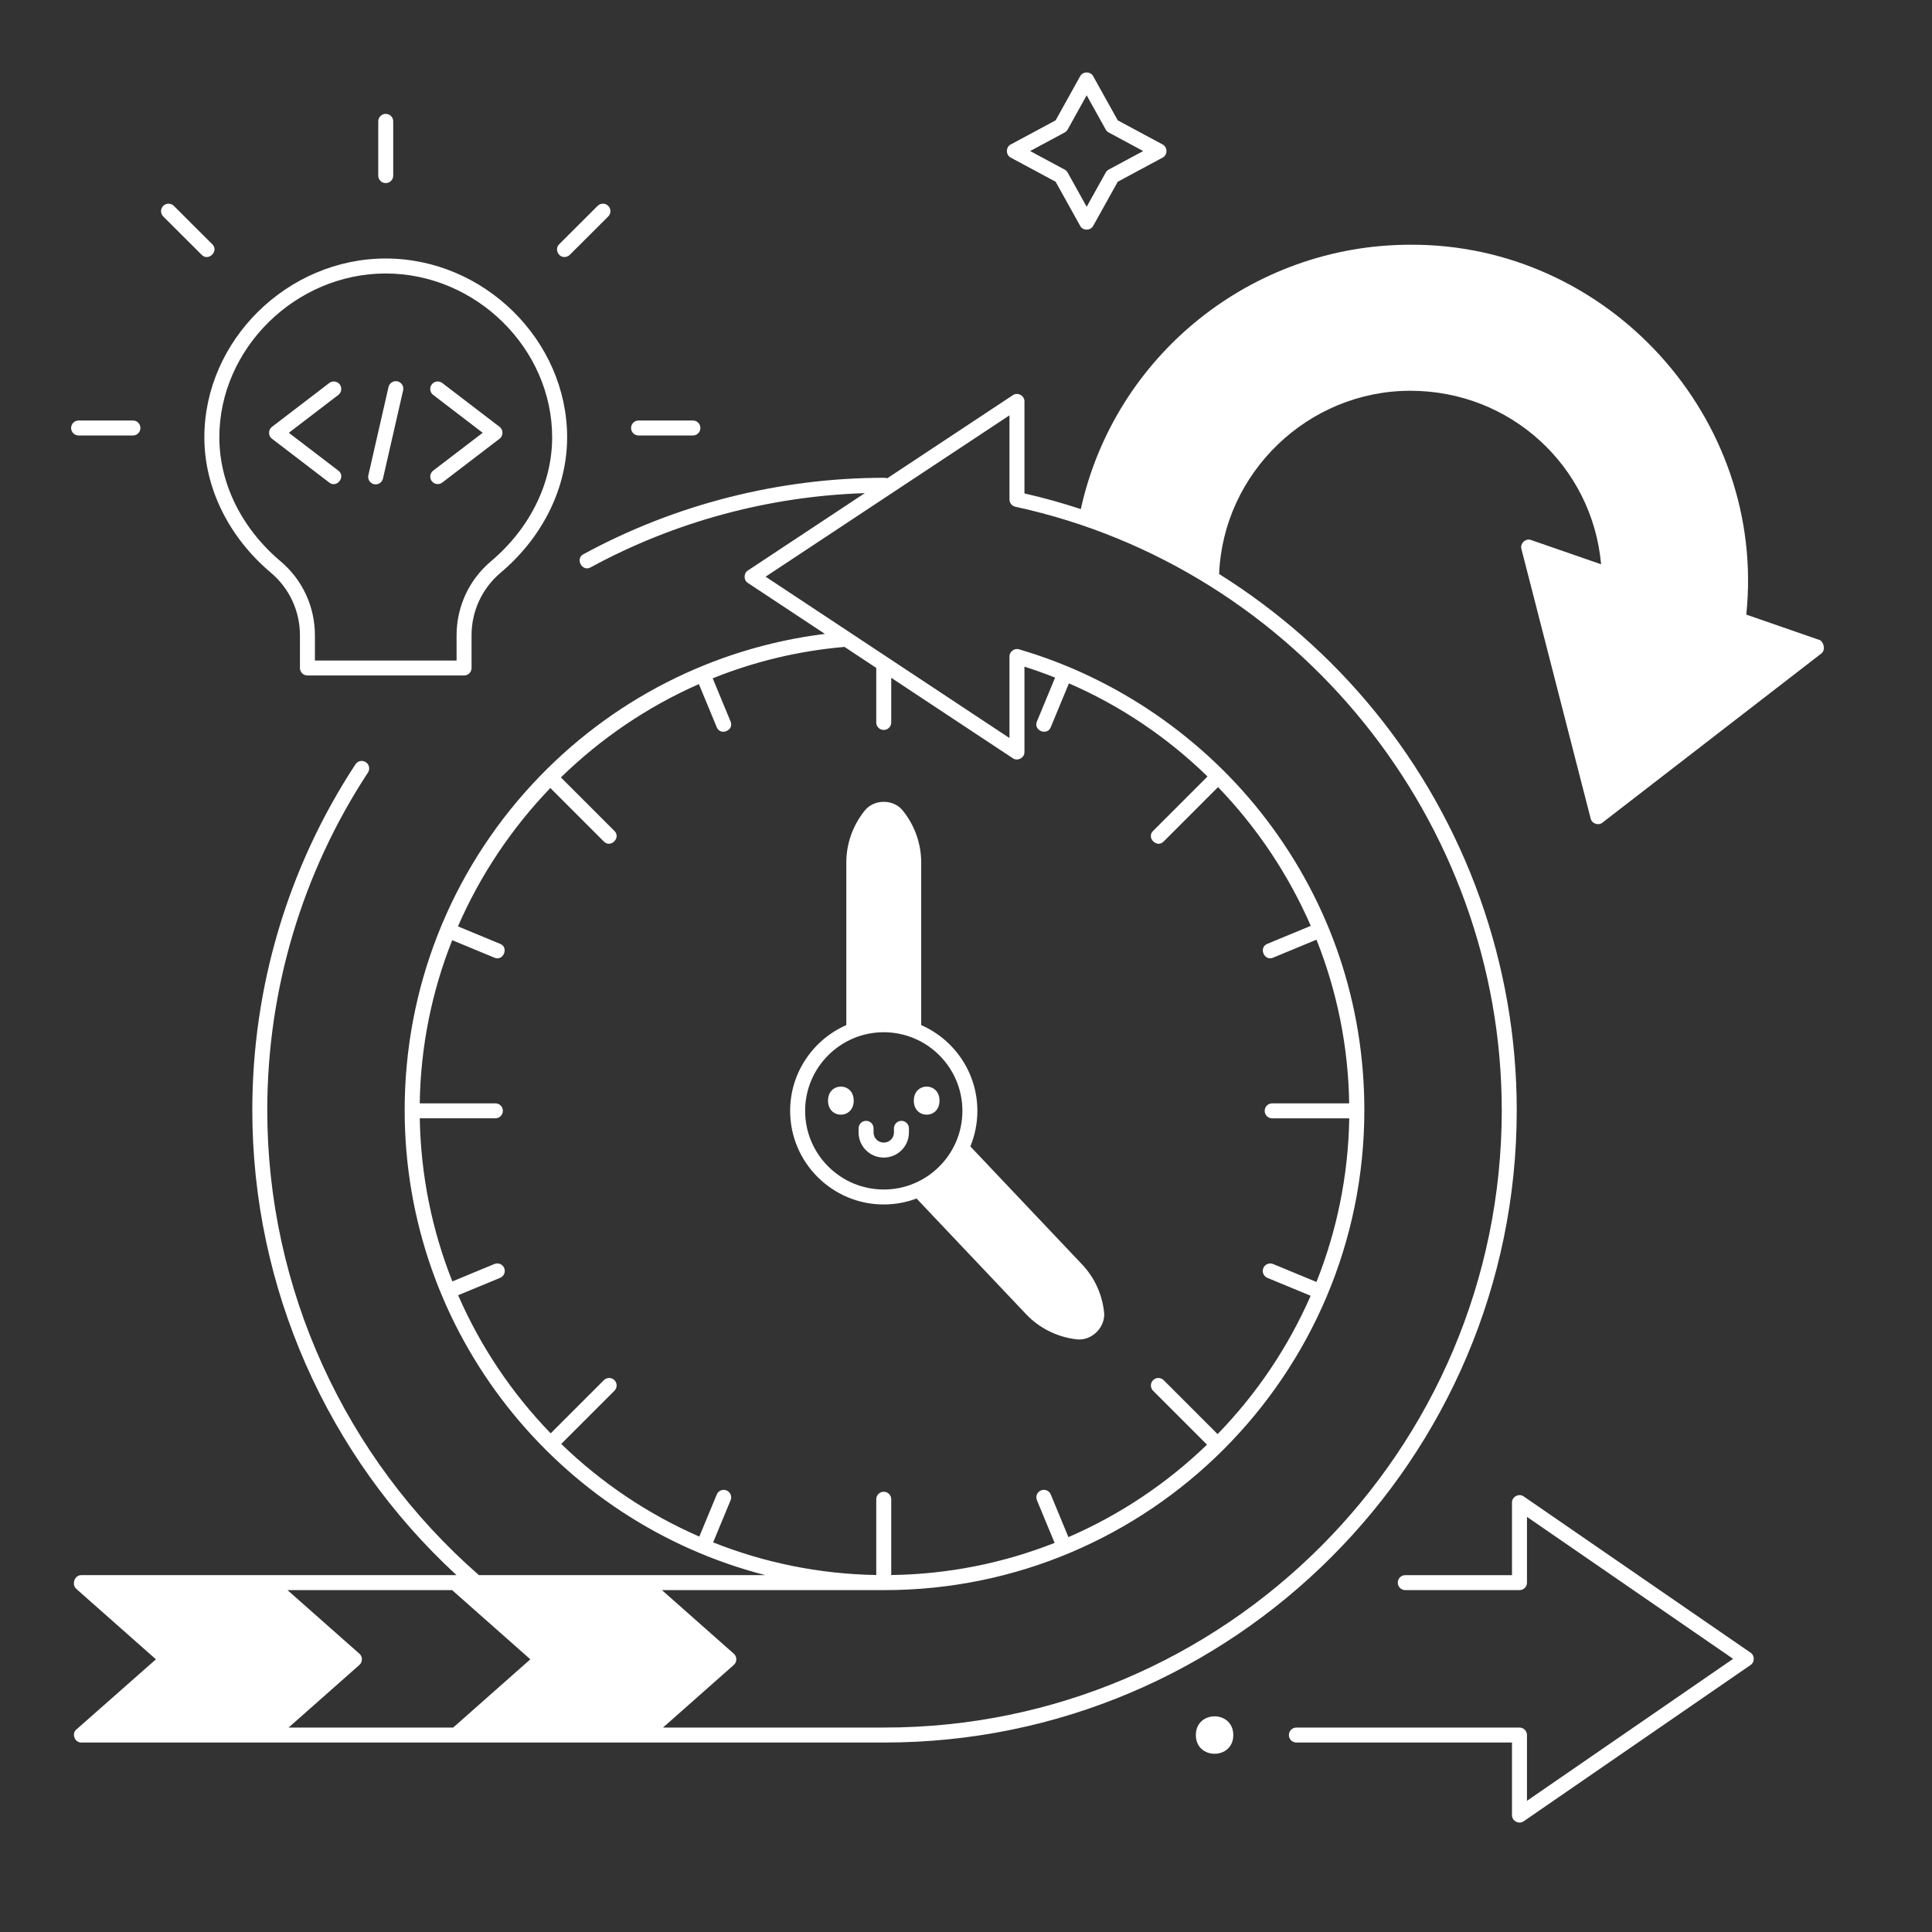 <?xml version="1.0" encoding="UTF-8"?>
<svg width="752pt" height="752pt" version="1.1" viewBox="120 120 522 522" xmlns="http://www.w3.org/2000/svg">
 <rect x="120" y="120" width="522" height="522" fill="#333333" stroke="none"/>
 <defs>
  <clipPath id="d">
   <path d="m139.21 233h18.789v5h-18.789z"/>
  </clipPath>
  <clipPath id="c">
   <path d="m392 139.21h44v43.789h-44z"/>
  </clipPath>
  <clipPath id="b">
   <path d="m468 523h126v89.793h-126z"/>
  </clipPath>
  <clipPath id="a">
   <path d="m139.21 186h473.58v405h-473.58z"/>
  </clipPath>
 </defs>
 <path d="m193.2 274.75c4.981 4.199 7.84 10.355 7.84 16.887v8.848c0 1.117 0.906 2.023 2.023 2.023h42.32c1.117 0 2.023-0.906 2.023-2.023v-8.844c0-6.531 2.859-12.688 7.84-16.887 11.43-9.637 17.984-22.977 17.984-36.594 0-26.191-22.441-48.316-49.008-48.316-26.562 0-49.008 22.125-49.008 48.316 0 13.613 6.555 26.953 17.984 36.59zm31.023-80.859c24.371 0 44.961 20.273 44.961 44.27 0 12.422-6.031 24.633-16.547 33.5-5.894 4.973-9.277 12.254-9.277 19.98v6.824l-38.273-0.004v-6.824c0-7.727-3.383-15.008-9.277-19.98-10.516-8.867-16.547-21.078-16.547-33.5 0-23.996 20.59-44.266 44.961-44.266z" fill="#fff"/>
 <path d="m193.48 238.54 15.477 11.84c2.055 1.625 4.57-1.648 2.461-3.215l-13.379-10.23 13.375-10.234c0.887-0.68 1.055-1.949 0.379-2.836-0.68-0.887-1.949-1.055-2.836-0.379l-15.477 11.844c-1.047 0.758-1.047 2.453 0 3.211z" fill="#fff"/>
 <path d="m236.66 250c0.684 0.891 1.957 1.051 2.836 0.379l15.477-11.84c1.047-0.758 1.047-2.457 0-3.215l-15.477-11.84c-0.887-0.68-2.156-0.512-2.836 0.379-0.68 0.887-0.512 2.156 0.379 2.836l13.375 10.234-13.379 10.227c-0.887 0.684-1.055 1.953-0.375 2.84z" fill="#fff"/>
 <path d="m221.05 250.82c1.062 0.25 2.18-0.426 2.426-1.523l5.445-23.836c0.25-1.09-0.434-2.176-1.523-2.426-1.09-0.246-2.176 0.434-2.426 1.523l-5.445 23.836c-0.25 1.09 0.434 2.176 1.523 2.426z" fill="#fff"/>
 <path d="m224.22 169.47c1.117 0 2.023-0.906 2.023-2.023v-14.656c0-1.117-0.906-2.023-2.023-2.023-1.117 0-2.023 0.906-2.023 2.023v14.656c0 1.117 0.906 2.023 2.023 2.023z" fill="#fff"/>
 <path d="m174.49 188.85c1.832 1.883 4.742-1.035 2.859-2.863l-10.383-10.367c-0.793-0.789-2.07-0.789-2.863 0.004-0.789 0.793-0.789 2.07 0.004 2.863z" fill="#fff"/>
 <g clip-path="url(#d)">
  <path d="m155.92 237.66c1.117 0 2.023-0.906 2.023-2.023 0-1.117-0.906-2.023-2.023-2.023h-14.684c-1.117 0-2.023 0.906-2.023 2.023 0 1.117 0.906 2.023 2.023 2.023z" fill="#fff"/>
 </g>
 <path d="m292.53 237.66h14.684c1.117 0 2.023-0.906 2.023-2.023 0-1.117-0.906-2.023-2.023-2.023h-14.684c-1.117 0-2.023 0.906-2.023 2.023 0 1.117 0.906 2.023 2.023 2.023z" fill="#fff"/>
 <path d="m272.52 189.44c0.516 0 1.035-0.199 1.43-0.59l10.383-10.363c0.793-0.789 0.793-2.07 0.004-2.863-0.789-0.789-2.07-0.793-2.863-0.004l-10.383 10.363c-1.293 1.203-0.301 3.519 1.43 3.457z" fill="#fff"/>
 <g clip-path="url(#c)">
  <path d="m393.1 162.59 12.117 6.516 6.621 11.906c0.707 1.367 2.832 1.367 3.535 0l6.625-11.906 12.113-6.516c1.398-0.695 1.398-2.867 0-3.562l-12.113-6.516-6.625-11.906c-0.707-1.367-2.832-1.367-3.535 0l-6.621 11.906-12.117 6.516c-1.398 0.695-1.398 2.867 0 3.562zm14.555-6.797c0.34-0.184 0.621-0.461 0.809-0.797l5.141-9.246 5.144 9.246c0.188 0.336 0.469 0.613 0.809 0.797l9.32 5.016-9.32 5.012c-0.34 0.184-0.621 0.461-0.809 0.797l-5.144 9.246-5.141-9.246c-0.188-0.336-0.469-0.613-0.809-0.797l-9.324-5.012z" fill="#fff"/>
 </g>
 <path d="m453.22 588.79c0 6.742-10.117 6.742-10.117 0 0-6.746 10.117-6.746 10.117 0" fill="#fff"/>
 <g clip-path="url(#b)">
  <path d="m592.98 566.53-61.289-42.211c-1.273-0.938-3.223 0.086-3.172 1.668v19.598h-28.836c-1.117 0-2.023 0.906-2.023 2.023 0 1.117 0.906 2.023 2.023 2.023h30.859c1.117 0 2.023-0.906 2.023-2.023v-17.77l55.699 38.359-55.699 38.359v-17.77c0-1.117-0.906-2.023-2.023-2.023h-60.281c-1.117 0-2.023 0.906-2.023 2.023 0 1.117 0.906 2.023 2.023 2.023h58.258v19.598c-0.051 1.582 1.898 2.606 3.172 1.668l61.289-42.211c1.152-0.75 1.152-2.586 0-3.336z" fill="#fff"/>
 </g>
 <g clip-path="url(#a)">
  <path d="m611.68 292.94-19.855-6.883c5.516-53.066-37.332-100.22-90.762-99.934-42.844 0-79.906 29.91-89.043 71.426-5-1.645-10.078-3.062-15.227-4.231v-24.855c0.051-1.562-1.863-2.59-3.141-1.688l-33.941 22.457c-0.227-0.09-0.473-0.141-0.734-0.141-28.379 0-56.504 7.137-81.332 20.645-2.332 1.223-0.336 4.848 1.934 3.555 22.684-12.34 48.188-19.219 74.078-20.051l-31.586 20.895c-1.195 0.742-1.195 2.633 0 3.375l20.801 13.762c-30.215 3.746-58.074 17.992-78.953 40.5-22.305 24.043-34.586 55.359-34.586 88.18 0 60.395 41.492 111.28 97.461 125.63h-77.395c-36.348-31.762-57.188-77.508-57.188-125.63 0-32.527 9.406-64.074 27.207-91.223 0.613-0.934 0.352-2.188-0.582-2.801-0.938-0.613-2.188-0.352-2.801 0.582-18.23 27.812-27.867 60.125-27.867 93.441 0 47.777 20.047 93.262 55.176 125.63h-101.35c-1.895-0.043-2.727 2.57-1.34 3.754l21.473 18.988-21.469 18.941c-1.422 1.168-0.441 3.652 1.395 3.543h216.93c94.188 0 170.82-76.648 170.82-170.86 0-39.203-13.668-77.531-38.48-107.91-11.922-14.602-26.145-27.062-41.934-36.949 1.109-27.398 24.055-49.508 51.68-49.508 27.059 0 49.145 20.363 51.527 46.879l-18.906-6.551c-1.461-0.559-3.059 0.914-2.625 2.414l18.707 72.836c0.312 1.375 2.102 1.992 3.195 1.098l59.285-45.805c1.199-1.32 0.129-3.269-0.57-3.512zm-299 243.79 4.719-11.395c0.43-1.031-0.062-2.215-1.094-2.644-1.031-0.43-2.215 0.062-2.644 1.094l-4.715 11.379c-13.926-6.074-26.543-14.598-37.305-25.031l14.371-14.371c0.789-0.789 0.789-2.07 0-2.859-0.789-0.789-2.07-0.789-2.859 0l-14.367 14.367c-10.422-10.77-18.938-23.387-25.004-37.316l11.352-4.703c1.031-0.43 1.523-1.613 1.094-2.644-0.43-1.031-1.609-1.523-2.644-1.094l-11.363 4.707c-5.438-13.68-8.535-28.535-8.805-44.07h20.43c1.117 0 2.023-0.906 2.023-2.023s-0.906-2.023-2.023-2.023l-20.438 0.008c0.227-15.469 3.312-30.344 8.773-44.086l11.398 4.723c2.391 1.047 4-2.766 1.547-3.738l-11.391-4.719c6.051-13.902 14.547-26.559 24.957-37.383l14.453 14.453c1.828 1.883 4.746-1.031 2.859-2.859l-14.457-14.457c10.746-10.484 23.352-19.082 37.281-25.211l4.824 11.648c0.984 2.449 4.773 0.855 3.738-1.547l-4.832-11.668c11.172-4.488 23.133-7.418 35.625-8.48l8.57 5.672v14.742c0 1.117 0.906 2.023 2.023 2.023 1.117 0 2.023-0.906 2.023-2.023v-12.066l32.852 21.734c1.273 0.902 3.191-0.125 3.141-1.688v-23.059c2.812 0.887 5.566 1.887 8.281 2.961l-4.91 11.852c-1.035 2.406 2.754 3.996 3.738 1.547l4.906-11.848c14.07 6.106 26.707 14.703 37.449 25.16l-14.707 14.711c-1.883 1.828 1.031 4.746 2.859 2.859l14.695-14.699c10.488 10.879 19 23.586 25.051 37.488l-11.73 4.859c-2.453 0.973-0.84 4.785 1.547 3.738l11.73-4.859c5.508 13.852 8.602 28.793 8.828 44.223h-20.805c-1.117 0-2.023 0.906-2.023 2.023 0 1.117 0.906 2.023 2.023 2.023h20.828c-0.27 15.586-3.387 30.492-8.863 44.211l-11.707-4.848c-1.035-0.43-2.215 0.062-2.644 1.094-0.43 1.031 0.062 2.215 1.094 2.644l11.688 4.84c-6.102 13.957-14.664 26.602-25.141 37.375l-14.57-14.57c-0.789-0.789-2.07-0.789-2.859 0s-0.789 2.07 0 2.859l14.566 14.566c-10.805 10.426-23.469 18.938-37.441 24.98l-4.773-11.527c-0.43-1.031-1.609-1.523-2.644-1.094-1.031 0.426-1.523 1.609-1.094 2.644l4.777 11.535c-13.707 5.41-28.586 8.465-44.141 8.688v-20.484c0-1.117-0.906-2.023-2.023-2.023-1.117 0-2.023 0.906-2.023 2.023v20.48c-15.531-0.273-30.391-3.375-44.074-8.824zm-95.574 33.109c0.902-0.762 0.902-2.269 0-3.031l-19.43-17.18h44.473l21.141 18.695-20.84 18.438h-44.473zm308.65-149.89c0 91.98-74.812 166.81-166.77 166.81h-59.848l19.129-16.922c0.902-0.762 0.902-2.269 0-3.031l-19.426-17.18h60.145c71.488 0 129.64-58.176 129.64-129.68 0-28.625-9.141-55.766-26.434-78.48-16.734-21.984-40.477-38.328-66.855-46.023-1.25-0.402-2.625 0.633-2.59 1.941v22.023l-65.891-43.594 65.891-43.594v22.719c0 0.953 0.664 1.777 1.594 1.977 76.145 16.512 131.41 85.074 131.41 163.03z" fill="#fff"/>
 </g>
 <path d="m358.78 445.43c3.117 0 6.102-0.57 8.859-1.605l29.57 31.227c3.562 3.766 8.363 6.176 13.508 6.793 4.227 0.633 8.211-3.356 7.555-7.594 0-0.008-0.016-0.117-0.016-0.125-0.594-4.734-2.641-9.066-5.922-12.527l-30.16-31.852c1.223-2.965 1.898-6.207 1.898-9.605 0-10.352-6.25-19.262-15.176-23.172v-43.934c0-5.035-1.73-9.969-4.879-13.902-2.519-3.328-7.957-3.328-10.477 0-3.144 3.93-4.879 8.867-4.879 13.902v43.934c-8.922 3.91-15.176 12.824-15.176 23.172 0.004 13.941 11.348 25.289 25.293 25.289zm0-46.535c11.715 0 21.246 9.531 21.246 21.246 0 11.715-9.531 21.246-21.246 21.246s-21.246-9.531-21.246-21.246c0.004-11.719 9.531-21.246 21.246-21.246z" fill="#fff"/>
 <path d="m350.66 417.38c0 5.055-6.941 5.055-6.941 0 0-5.059 6.941-5.059 6.941 0" fill="#fff"/>
 <path d="m373.84 417.38c0 5.055-6.941 5.055-6.941 0 0-5.059 6.941-5.059 6.941 0" fill="#fff"/>
 <path d="m358.78 432.76c-3.75 0-6.801-3.035-6.801-6.766v-1.137c0-1.117 0.906-2.023 2.023-2.023 1.117 0 2.023 0.906 2.023 2.023v1.137c0 1.5 1.234 2.719 2.754 2.719 1.516 0 2.754-1.219 2.754-2.719v-1.137c0-1.117 0.906-2.023 2.023-2.023 1.117 0 2.023 0.906 2.023 2.023v1.137c0 3.727-3.051 6.766-6.801 6.766z" fill="#fff"/>
</svg>
